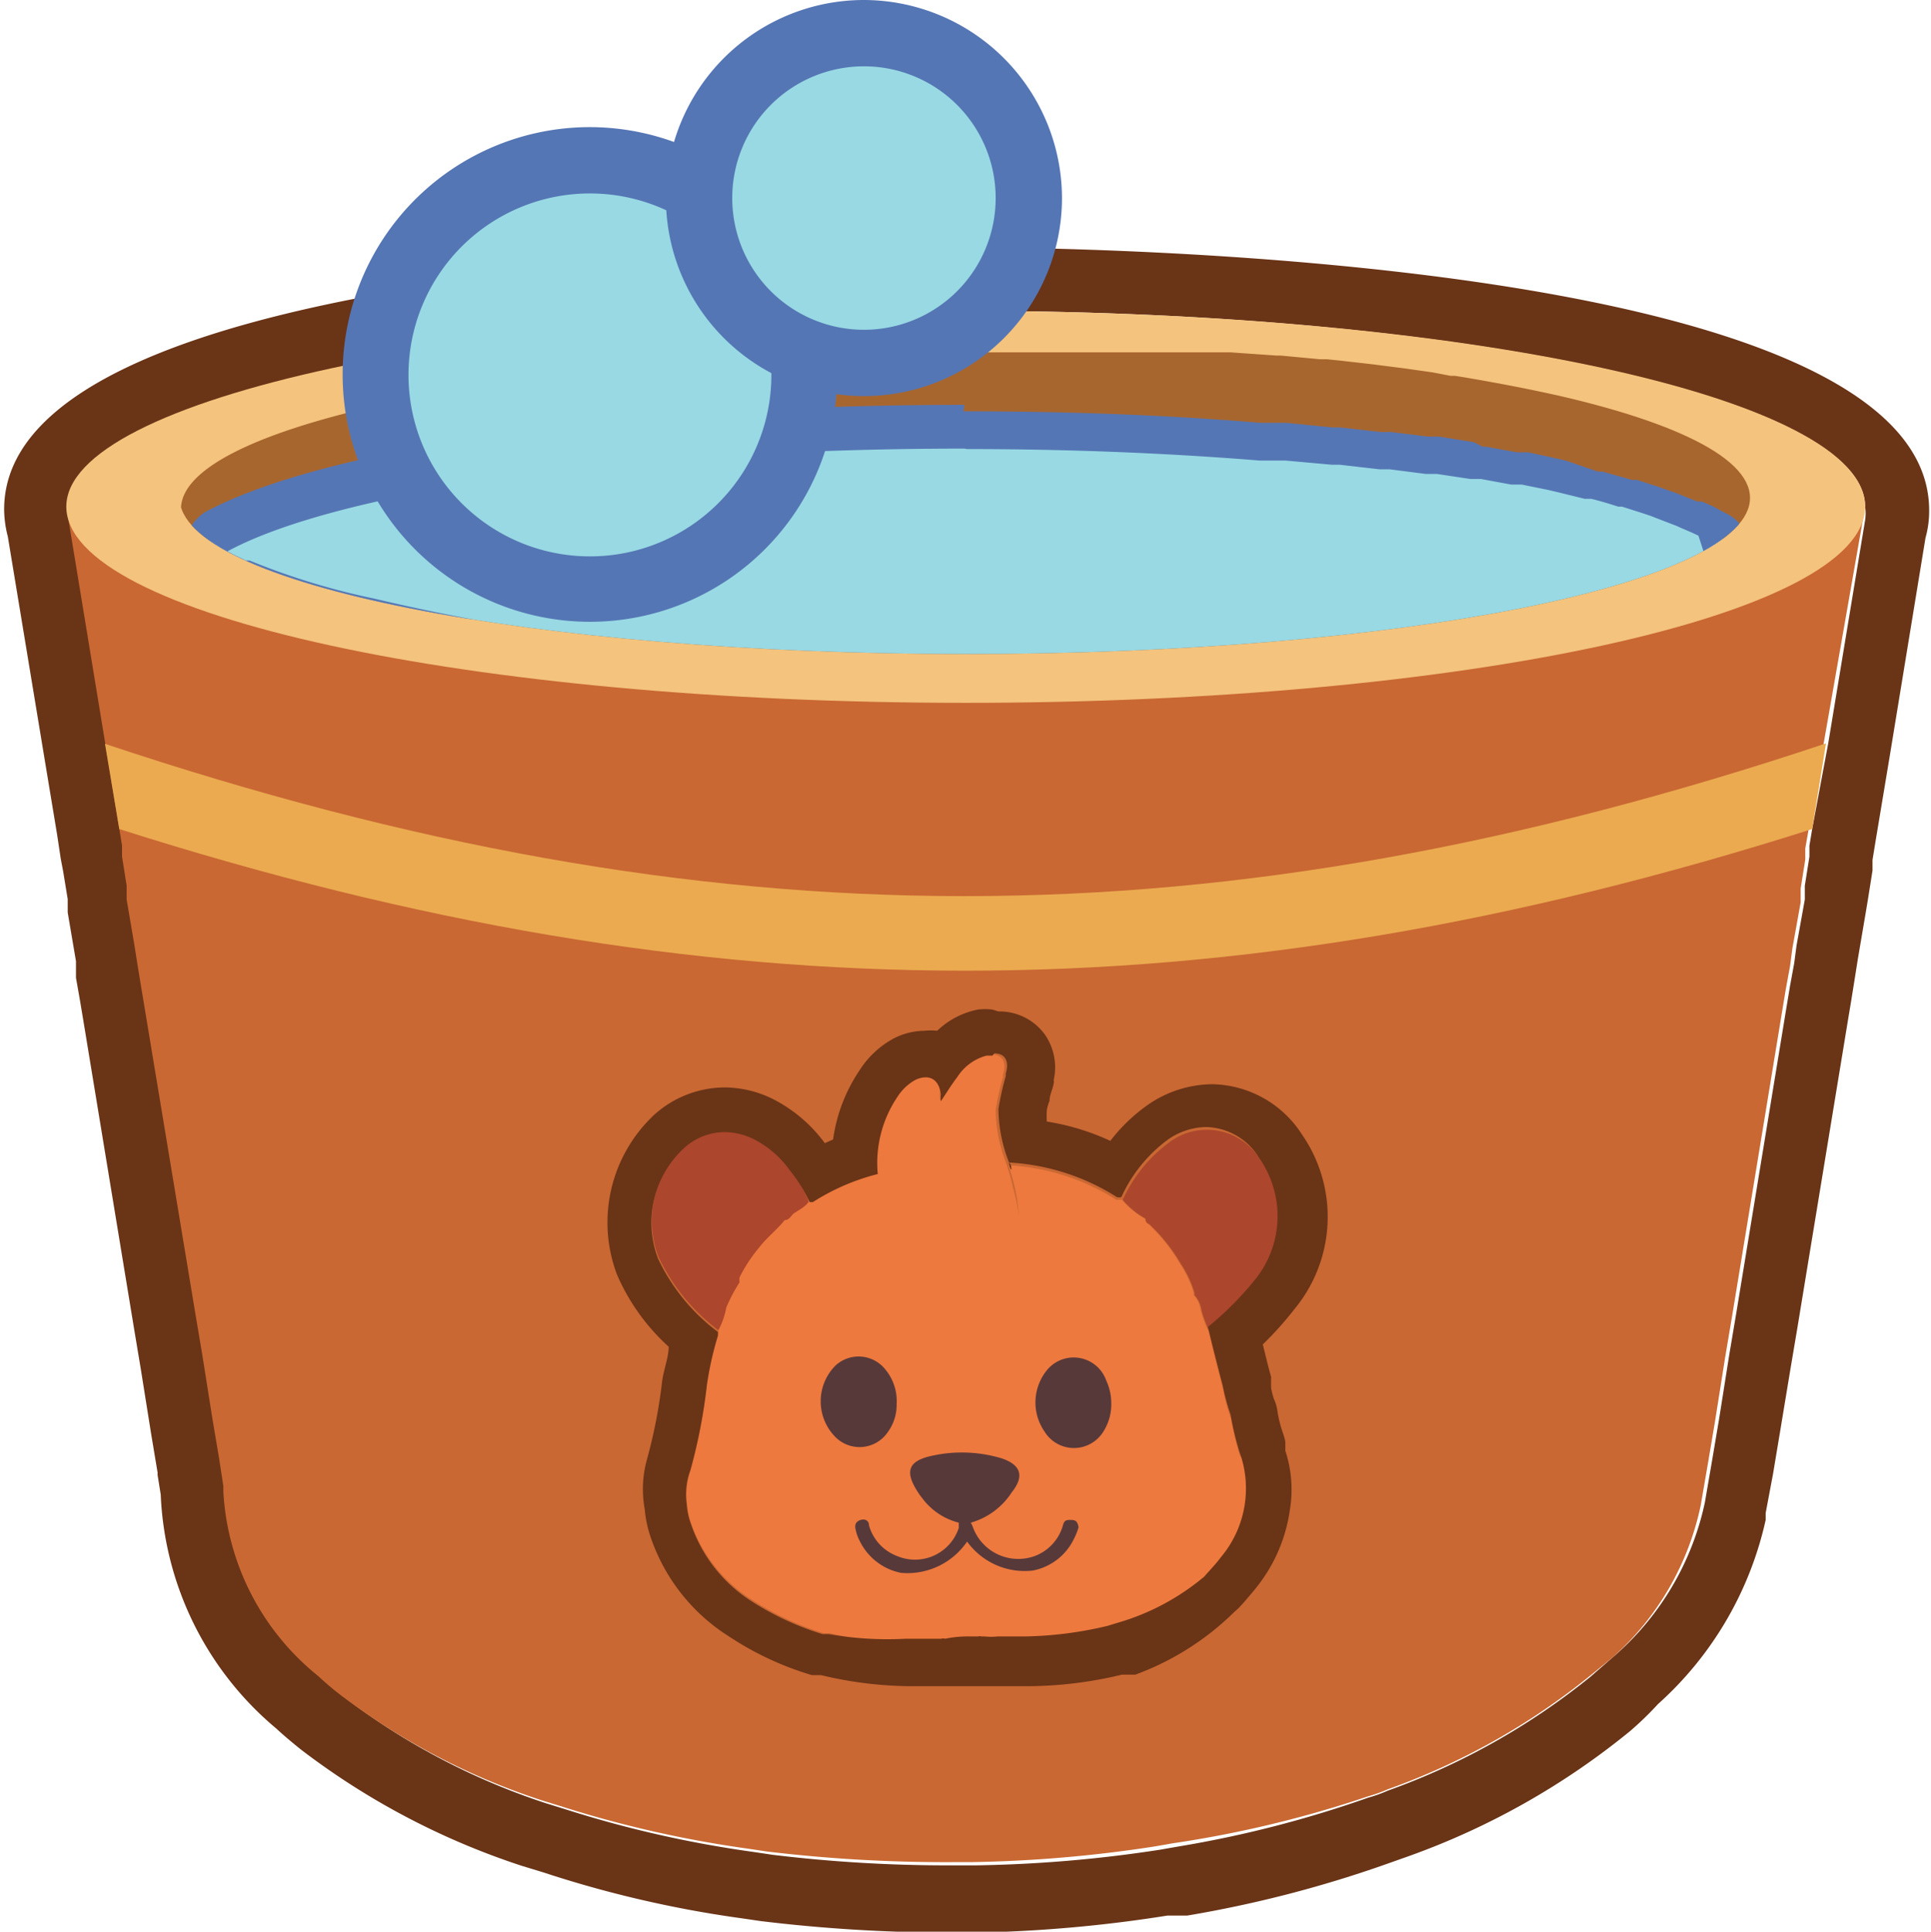 <svg xmlns="http://www.w3.org/2000/svg" xmlns:xlink="http://www.w3.org/1999/xlink" width="41.93" height="41.94" viewBox="0 0 41.93 41.94">
  <defs>
    <clipPath id="clip-path">
      <path d="M3.9,10.81c0,1.87,7.64,3.39,17.07,3.39S38,12.68,38,10.81,30.39,7.42,21,7.42,3.9,8.94,3.9,10.81Z" fill="none"/>
    </clipPath>
  </defs>
  <g style="isolation: isolate">
    <g id="Layer_2" data-name="Layer 2">
      <g id="Layer_1-2" data-name="Layer 1">
        <g id="Squirrel_clean_2" data-name="Squirrel_clean 2">
          <g>
            <g id="clean_4" data-name="clean 4">
              <path d="M21,6.75C31.75,6.75,40.5,8.66,40.5,11a1,1,0,0,1,0,.29l-.8,4.84L39.35,18l-.06.36,0,.24-.1.63,0,.3-.18,1-.05.38-.09.49-.07.42-1.1,6.7-.15.89-.22,1.39-.15.89-.16.93h0A6.1,6.1,0,0,1,35,36l-.47.41a15,15,0,0,1-4.4,2.47,3,3,0,0,1-.42.15,24.3,24.3,0,0,1-4.12,1.06l-.4.07a28.92,28.92,0,0,1-4,.34h-.59a31.53,31.53,0,0,1-3.83-.23l-.4-.06a24.42,24.42,0,0,1-4.1-.93l-.42-.13a14.79,14.79,0,0,1-4.36-2.29c-.17-.13-.32-.26-.47-.4a5.52,5.52,0,0,1-2.06-4v-.12l-.09-.59h0l-.15-.89-.22-1.39-.15-.89L3.22,21.87l-.07-.42L3.07,21,3,20.58l-.17-1,0-.3-.1-.63,0-.24-.09-.54-.28-1.68-.8-4.85a1,1,0,0,1,0-.28h0c0-2.35,8.74-4.26,19.53-4.26m0-1.44c-2.15,0-21,.16-21,5.7a2.39,2.39,0,0,0,.08.59l.79,4.78.28,1.69.08.53.05.26.1.61,0,.29.18,1.06,0,.36.09.51.07.42,1.1,6.68.15.9.22,1.38.14.84a.11.11,0,0,1,0,.05l.07.44v0A7,7,0,0,0,6,37.53c.15.14.34.3.54.46a16.15,16.15,0,0,0,4.79,2.52l.46.14a24.47,24.47,0,0,0,4.32,1l.41.06a34.29,34.29,0,0,0,4,.25h.69a30,30,0,0,0,4.14-.37l.23,0,.14,0h.06a25.83,25.83,0,0,0,4.33-1.12l.48-.17a16.23,16.23,0,0,0,4.8-2.71A6.94,6.94,0,0,0,36,37a7.56,7.56,0,0,0,2.34-4l0-.15L38.5,32l.15-.9.23-1.39.15-.89,1.1-6.69.07-.42.08-.5.06-.38.17-1,.05-.3.1-.63,0-.23.06-.37.31-1.86.78-4.76a2.16,2.16,0,0,0,.08-.6c0-5.55-18.82-5.71-21-5.71Z" fill="#6a3417"/>
            </g>
            <g id="clean_4-2" data-name="clean 4">
              <path d="M1.44,11l1.21,7.36,0,.24.1.63,0,.3.17,1,.06.38.08.49.07.42,1.11,6.69.15.89.22,1.39.15.89h0l.09.59v.12a5.52,5.52,0,0,0,2.06,4c.15.14.3.27.47.4a14.79,14.79,0,0,0,4.36,2.29l.42.13a24.42,24.42,0,0,0,4.1.93l.4.06a32.52,32.52,0,0,0,4,.23h.41a28.92,28.92,0,0,0,4-.34l.4-.07A24.3,24.3,0,0,0,29.71,39a3,3,0,0,0,.42-.15,15,15,0,0,0,4.4-2.47L35,36a6.1,6.1,0,0,0,1.93-3.32h0l.16-.93.15-.89.22-1.39.15-.89,1.1-6.7.07-.42.09-.49.05-.38.18-1,0-.3.1-.63,0-.24L40.5,11l-2.13.2-.51.06-5.25.49-.52.06-.81.07-4.39.41-.51.06-5.15.48-.26,0-.26,0-5.15-.48-.51-.06-5.21-.48-.52-.06-5.24-.49-.52-.06Z" fill="#c96833"/>
              <path d="M2.28,16.15,2.59,18c12.85,4.09,23.82,4.11,36.76,0l.3-1.86C26.39,20.57,15.46,20.55,2.28,16.15Z" fill="#ebaa50"/>
              <path d="M1.44,11c0,2.35,8.74,4.26,19.53,4.26S40.5,13.37,40.5,11,31.75,6.75,21,6.75,1.44,8.66,1.44,11Z" fill="#f4c37d"/>
              <g clip-path="url(#clip-path)">
                <path d="M35.83,9.14h0a16.74,16.74,0,0,0-1.9-.53h0c-.7-.16-1.48-.31-2.33-.45h-.1L30.66,8h0l-.91-.11h-.07l-.83-.09-.19,0-.85-.08h-.09l-1-.07-.2,0-.79,0h-.27l-.92,0h-.09l-1,0h-.28l-.79,0H21a65.47,65.47,0,0,0-12.07,1c-3.09.62-5,1.46-5,2.4h0a.69.69,0,0,0,0,.2.14.14,0,0,1,0,.06.61.61,0,0,0,.07.14.25.25,0,0,1,0,.07l.12.14s0,0,.05.05a1,1,0,0,0,.22.19l0,0a2.2,2.2,0,0,0,.25.17l.09.05.25.14.1.05.34.15,0,0,.46.18H6l.47.16.1,0,.47.14.09,0q.88.24,2,.45H9.2l.73.13h0a68.94,68.94,0,0,0,11,.8C30.39,14.2,38,12.68,38,10.81,38,10.2,37.23,9.64,35.83,9.14Z" fill="#a8662f" style="mix-blend-mode: multiply"/>
                <g>
                  <path d="M19.6,14.67l-1.1,0c-1.2,0-2.38-.09-3.51-.18l-.26,0-1.18-.1a44.18,44.18,0,0,1-5.43-.81l-.09,0a16.58,16.58,0,0,1-2.8-.86l-.52-.25-.11-.08A.48.48,0,0,1,4.46,12a.47.47,0,0,1,.25-.42C7.27,10.17,13.65,9.28,21,9.28c2.23,0,4.38.08,6.4.24l.54.05,1.18.11,1.1.13,1,.14,1,.16.81.15.89.18.73.18.61.17.54.16.41.15.52.21.22.1.31.15a.49.49,0,0,1,.24.42.48.48,0,0,1-.25.42l-.25.13a22.3,22.3,0,0,1-6,1.52h-.09a73.9,73.9,0,0,1-9.87.62Z" fill="#98d9e4"/>
                  <path d="M21,9.75c2.25,0,4.39.09,6.36.25l.42,0h.14l1,.09.17,0,.87.1.22,0,.78.1.24,0,.73.11.23,0,.65.12.23,0,.59.12.21.05.57.14.14,0c.21.05.4.11.59.17l.08,0h0l.41.13.21.07.18.07.39.15.11.05.21.09.15.07L37,12h0l-.23.11a21.65,21.65,0,0,1-5.92,1.49h0A73,73,0,0,1,21,14.2H19.61l-1,0h-.11c-1.21,0-2.37-.09-3.49-.17l-.25,0-1.18-.1A43.37,43.37,0,0,1,8.14,13h0a15.37,15.37,0,0,1-2.72-.83l-.08,0c-.14-.07-.28-.13-.4-.2h0c2.4-1.3,8.67-2.23,16-2.23m0-.95c-7.39,0-13.86.91-16.49,2.33A1,1,0,0,0,4,12a1,1,0,0,0,.51.84,4.92,4.92,0,0,0,.46.23l.09,0A17.65,17.65,0,0,0,7.93,14H8a45.19,45.19,0,0,0,5.5.83l1.2.1H15c1.14.08,2.32.14,3.53.18h.11l1,0H21a72.9,72.9,0,0,0,9.91-.63H31A24,24,0,0,0,37.18,13l.27-.14A1,1,0,0,0,38,12a.57.57,0,0,0,0-.13.94.94,0,0,0-.49-.71l-.12-.06-.2-.11-.23-.1-.1,0-.45-.18-.2-.07-.23-.08-.43-.14h-.05l-.06,0-.64-.18-.1,0h0L34,10l-.22-.05-.6-.13-.24,0-.67-.12-.07,0L32,9.6l-.75-.12h-.05l-.19,0-.8-.1-.23,0-.88-.1-.17,0-1-.1h-.1l-.47,0c-2-.17-4.2-.25-6.44-.25Z" fill="#5576b4"/>
                </g>
              </g>
              <g>
                <path d="M26.92,31.6a6.67,6.67,0,0,1-.19-.8,3.45,3.45,0,0,1-.17-.63c-.11-.42-.22-.85-.32-1.27a2.54,2.54,0,0,1-.17-.46.59.59,0,0,0-.15-.32l0-.05-.15-.16.15.16a2.34,2.34,0,0,0-.29-.62,3.89,3.89,0,0,0-.69-.87s-.08-.06-.08-.12a1.8,1.8,0,0,1-.5-.41c-.05,0-.08,0-.12,0a4.86,4.86,0,0,0-2.34-.75,5.44,5.44,0,0,1,.15.54,3.57,3.57,0,0,1,.07.56c0,.15,0,.29,0,.43,0-.14,0-.28,0-.43A3.57,3.57,0,0,0,22,25.8a5.44,5.44,0,0,0-.15-.54,3.28,3.28,0,0,1-.23-1.16,6.2,6.2,0,0,1,.16-.72s0,0,0-.05,0,0,0,0c.1-.32-.06-.49-.38-.42a1.08,1.08,0,0,0-.63.46c-.13.17-.24.35-.36.53,0,0,0,0,0,0v-.05a.76.76,0,0,1,0-.15.36.36,0,0,0-.57-.31,1.16,1.16,0,0,0-.37.36,2.57,2.57,0,0,0-.43,1.68,3.39,3.39,0,0,0,.17.78,3.39,3.39,0,0,1-.17-.78,4.79,4.79,0,0,0-1.41.61h-.07c-.08.13-.22.18-.34.27s-.09.12-.18.13c-.17.21-.39.38-.56.6a3.36,3.36,0,0,0-.42.64.23.23,0,0,0,0,.11l.11-.1-.11.1v0a3.6,3.6,0,0,0-.29.55,1.68,1.68,0,0,1-.17.49s0,.06,0,.08a7.12,7.12,0,0,0-.25,1.11A11.85,11.85,0,0,1,15,31.92a1.52,1.52,0,0,0-.08.73h0a1.57,1.57,0,0,0,.09.43,3.21,3.21,0,0,0,1.33,1.66,6.09,6.09,0,0,0,1.55.72l.14,0a7.46,7.46,0,0,0,1.7.21c.23,0,.47,0,.7,0a.14.14,0,0,1,.14,0,1.94,1.94,0,0,1,.72,0s.09,0,.14,0a5.17,5.17,0,0,0,.88,0,8.28,8.28,0,0,0,1.79-.23l.23-.07a5.14,5.14,0,0,0,1.87-1c.12-.14.25-.27.36-.42a2.32,2.32,0,0,0,.4-2.3Z" fill="#ed793e"/>
                <g>
                  <g>
                    <path d="M17.16,25.37a2.15,2.15,0,0,0-.77-.67,1.31,1.31,0,0,0-1.53.19,2.2,2.2,0,0,0-.56,2.4,4.27,4.27,0,0,0,1.3,1.59,1.68,1.68,0,0,0,.17-.49,3.6,3.6,0,0,1,.29-.55s0,0,0,0a.23.23,0,0,1,0-.11,3.36,3.36,0,0,1,.42-.64c.17-.22.39-.39.56-.6.09,0,.13-.08.18-.13s.26-.14.34-.27A3.21,3.21,0,0,0,17.16,25.37Z" fill="#ac462c"/>
                    <polygon points="16.06 27.81 16.06 27.81 16.06 27.81 16.06 27.81" fill="#ac462c"/>
                  </g>
                  <g>
                    <path d="M27.38,25.2a1.36,1.36,0,0,0-2-.39,3.18,3.18,0,0,0-1,1.24,1.8,1.8,0,0,0,.5.41c0,.06,0,.09.08.12a3.89,3.89,0,0,1,.69.87,2.34,2.34,0,0,1,.29.62s0,0,0,.05a.59.59,0,0,1,.15.32,2.54,2.54,0,0,0,.17.46,7,7,0,0,0,1-1A2.19,2.19,0,0,0,27.38,25.2Z" fill="#ac462c"/>
                    <polygon points="25.92 28.07 25.92 28.07 25.92 28.07 25.92 28.07" fill="#ac462c"/>
                  </g>
                </g>
                <g>
                  <path d="M23.26,33c-.1,0-.15,0-.18.12a1,1,0,0,1-.6.66,1.05,1.05,0,0,1-1.35-.61.54.54,0,0,0-.05-.11h0a1.57,1.57,0,0,0,.89-.66c.28-.35.2-.6-.23-.74a3,3,0,0,0-1.47-.06c-.55.11-.64.34-.33.81a1,1,0,0,0,.08.11,1.42,1.42,0,0,0,.8.54h0a1.17,1.17,0,0,0,0,.11,1,1,0,0,1-1.35.61,1,1,0,0,1-.6-.66c0-.1-.08-.15-.18-.12s-.14.1-.11.21a.92.92,0,0,0,.09.25,1.27,1.27,0,0,0,.9.69A1.57,1.57,0,0,0,21,33.47a1.54,1.54,0,0,0,1.42.63,1.25,1.25,0,0,0,.9-.69,1.45,1.45,0,0,0,.1-.25C23.4,33.05,23.37,33,23.26,33Z" fill="#58393a"/>
                  <g>
                    <path d="M18.14,29.65a1.1,1.1,0,0,0,0,1.55.74.74,0,0,0,1.14-.11,1,1,0,0,0,.19-.61,1.07,1.07,0,0,0-.24-.74A.74.74,0,0,0,18.14,29.65Z" fill="#58393a"/>
                    <path d="M22.74,29.74a1.11,1.11,0,0,0-.06,1.34.75.75,0,0,0,1.28,0,1.1,1.1,0,0,0,.17-.61,1.18,1.18,0,0,0-.11-.5A.75.75,0,0,0,22.74,29.74Z" fill="#58393a"/>
                  </g>
                </g>
                <path d="M21.59,22.87c.23,0,.33.16.25.44,0,0,0,0,0,0s0,0,0,.05a6.2,6.2,0,0,0-.16.72,3.28,3.28,0,0,0,.23,1.16h0s0,.1.05.16a3.79,3.79,0,0,1,.17.94,3.79,3.79,0,0,0-.17-.94c0-.06,0-.11-.05-.16a4.86,4.86,0,0,1,2.34.75.19.19,0,0,0,.1,0h0a3.18,3.18,0,0,1,1-1.24,1.48,1.48,0,0,1,.84-.28,1.38,1.38,0,0,1,1.15.67,2.19,2.19,0,0,1-.11,2.67,7,7,0,0,1-1,1c.1.42.21.85.32,1.27a4.5,4.5,0,0,0,.17.63,6.67,6.67,0,0,0,.19.8,2.32,2.32,0,0,1-.4,2.3c-.11.15-.24.28-.36.42a5.14,5.14,0,0,1-1.87,1l-.23.07a8.28,8.28,0,0,1-1.79.23l-.6,0a1.32,1.32,0,0,1-.28,0h-.07a.11.11,0,0,0-.07,0l-.26,0a2.4,2.4,0,0,0-.46.05.11.11,0,0,0-.08,0h-.78A7.36,7.36,0,0,1,18,35.48l-.14,0a6.25,6.25,0,0,1-1.55-.72A3.21,3.21,0,0,1,15,33.08a1.57,1.57,0,0,1-.09-.43h0a1.52,1.52,0,0,1,.08-.73,11.85,11.85,0,0,0,.36-1.85A7.12,7.12,0,0,1,15.59,29s0-.05,0-.08a4.27,4.27,0,0,1-1.3-1.59,2.2,2.2,0,0,1,.56-2.4,1.31,1.31,0,0,1,.88-.35,1.42,1.42,0,0,1,.65.16,2.15,2.15,0,0,1,.77.67,3.21,3.21,0,0,1,.43.69h.07a4.79,4.79,0,0,1,1.41-.61,2.57,2.57,0,0,1,.43-1.68,1.09,1.09,0,0,1,.38-.36.53.53,0,0,1,.23-.06c.18,0,.3.13.33.37a.76.76,0,0,0,0,.15l0,0h0c.12-.18.23-.36.36-.53a1.08,1.08,0,0,1,.63-.46l.13,0m0-1a1.27,1.27,0,0,0-.32,0,1.77,1.77,0,0,0-.88.46,1.27,1.27,0,0,0-.28,0,1.48,1.48,0,0,0-.67.17,2,2,0,0,0-.73.68,3.55,3.55,0,0,0-.58,1.51l-.18.08,0,0a3.19,3.19,0,0,0-1.11-.95,2.38,2.38,0,0,0-1.07-.26,2.3,2.3,0,0,0-1.52.59,3.2,3.2,0,0,0-.81,3.48,4.56,4.56,0,0,0,1.12,1.56c0,.22-.1.47-.14.73a11.17,11.17,0,0,1-.33,1.71A2.41,2.41,0,0,0,14,32.77a2.56,2.56,0,0,0,.13.61,4.11,4.11,0,0,0,1.7,2.15,6.7,6.7,0,0,0,1.8.84l.14,0h.06a8.52,8.52,0,0,0,1.91.24h.68l.18,0,.18,0,.28,0h.1l.16,0h.42l.38,0h.24a8.9,8.9,0,0,0,2-.25l.05,0,.15,0,.09,0A6,6,0,0,0,26.8,35l.1-.09.11-.12c.1-.12.2-.23.3-.36a3.46,3.46,0,0,0,.7-1.66,2.68,2.68,0,0,0-.1-1.27l0-.16c0-.1-.05-.21-.08-.31a2.53,2.53,0,0,1-.09-.38.9.9,0,0,0-.08-.28,1.65,1.65,0,0,1-.06-.24c0-.08,0-.16,0-.24-.07-.24-.12-.47-.18-.7a7.28,7.28,0,0,0,.69-.77,3.14,3.14,0,0,0,.16-3.79,2.36,2.36,0,0,0-1.95-1.09,2.49,2.49,0,0,0-1.37.43,3.74,3.74,0,0,0-.84.8,5.27,5.27,0,0,0-1.38-.42,2.32,2.32,0,0,1,0-.24.87.87,0,0,1,.06-.21c0-.13.07-.25.09-.38v0a.14.14,0,0,0,0-.07v0a1.25,1.25,0,0,0-.2-1,1.22,1.22,0,0,0-1-.49Z" fill="#6a3417"/>
              </g>
              <g>
                <circle cx="12.81" cy="8.13" r="4.65" fill="#98d9e4"/>
                <path d="M12.81,4.2A3.94,3.94,0,1,1,8.87,8.13,3.94,3.94,0,0,1,12.81,4.2m0-1.44a5.37,5.37,0,1,0,5.37,5.37,5.38,5.38,0,0,0-5.37-5.37Z" fill="#5576b4"/>
              </g>
              <g>
                <path d="M18.76,7.88A3.58,3.58,0,1,1,22.34,4.3,3.58,3.58,0,0,1,18.76,7.88Z" fill="#98d9e4"/>
                <path d="M18.76,1.44A2.86,2.86,0,1,1,15.9,4.3a2.86,2.86,0,0,1,2.86-2.86m0-1.44a4.3,4.3,0,1,0,4.3,4.3A4.31,4.31,0,0,0,18.76,0Z" fill="#5576b4"/>
              </g>
            </g>
          </g>
        </g>
      </g>
    </g>
  </g>
</svg>
